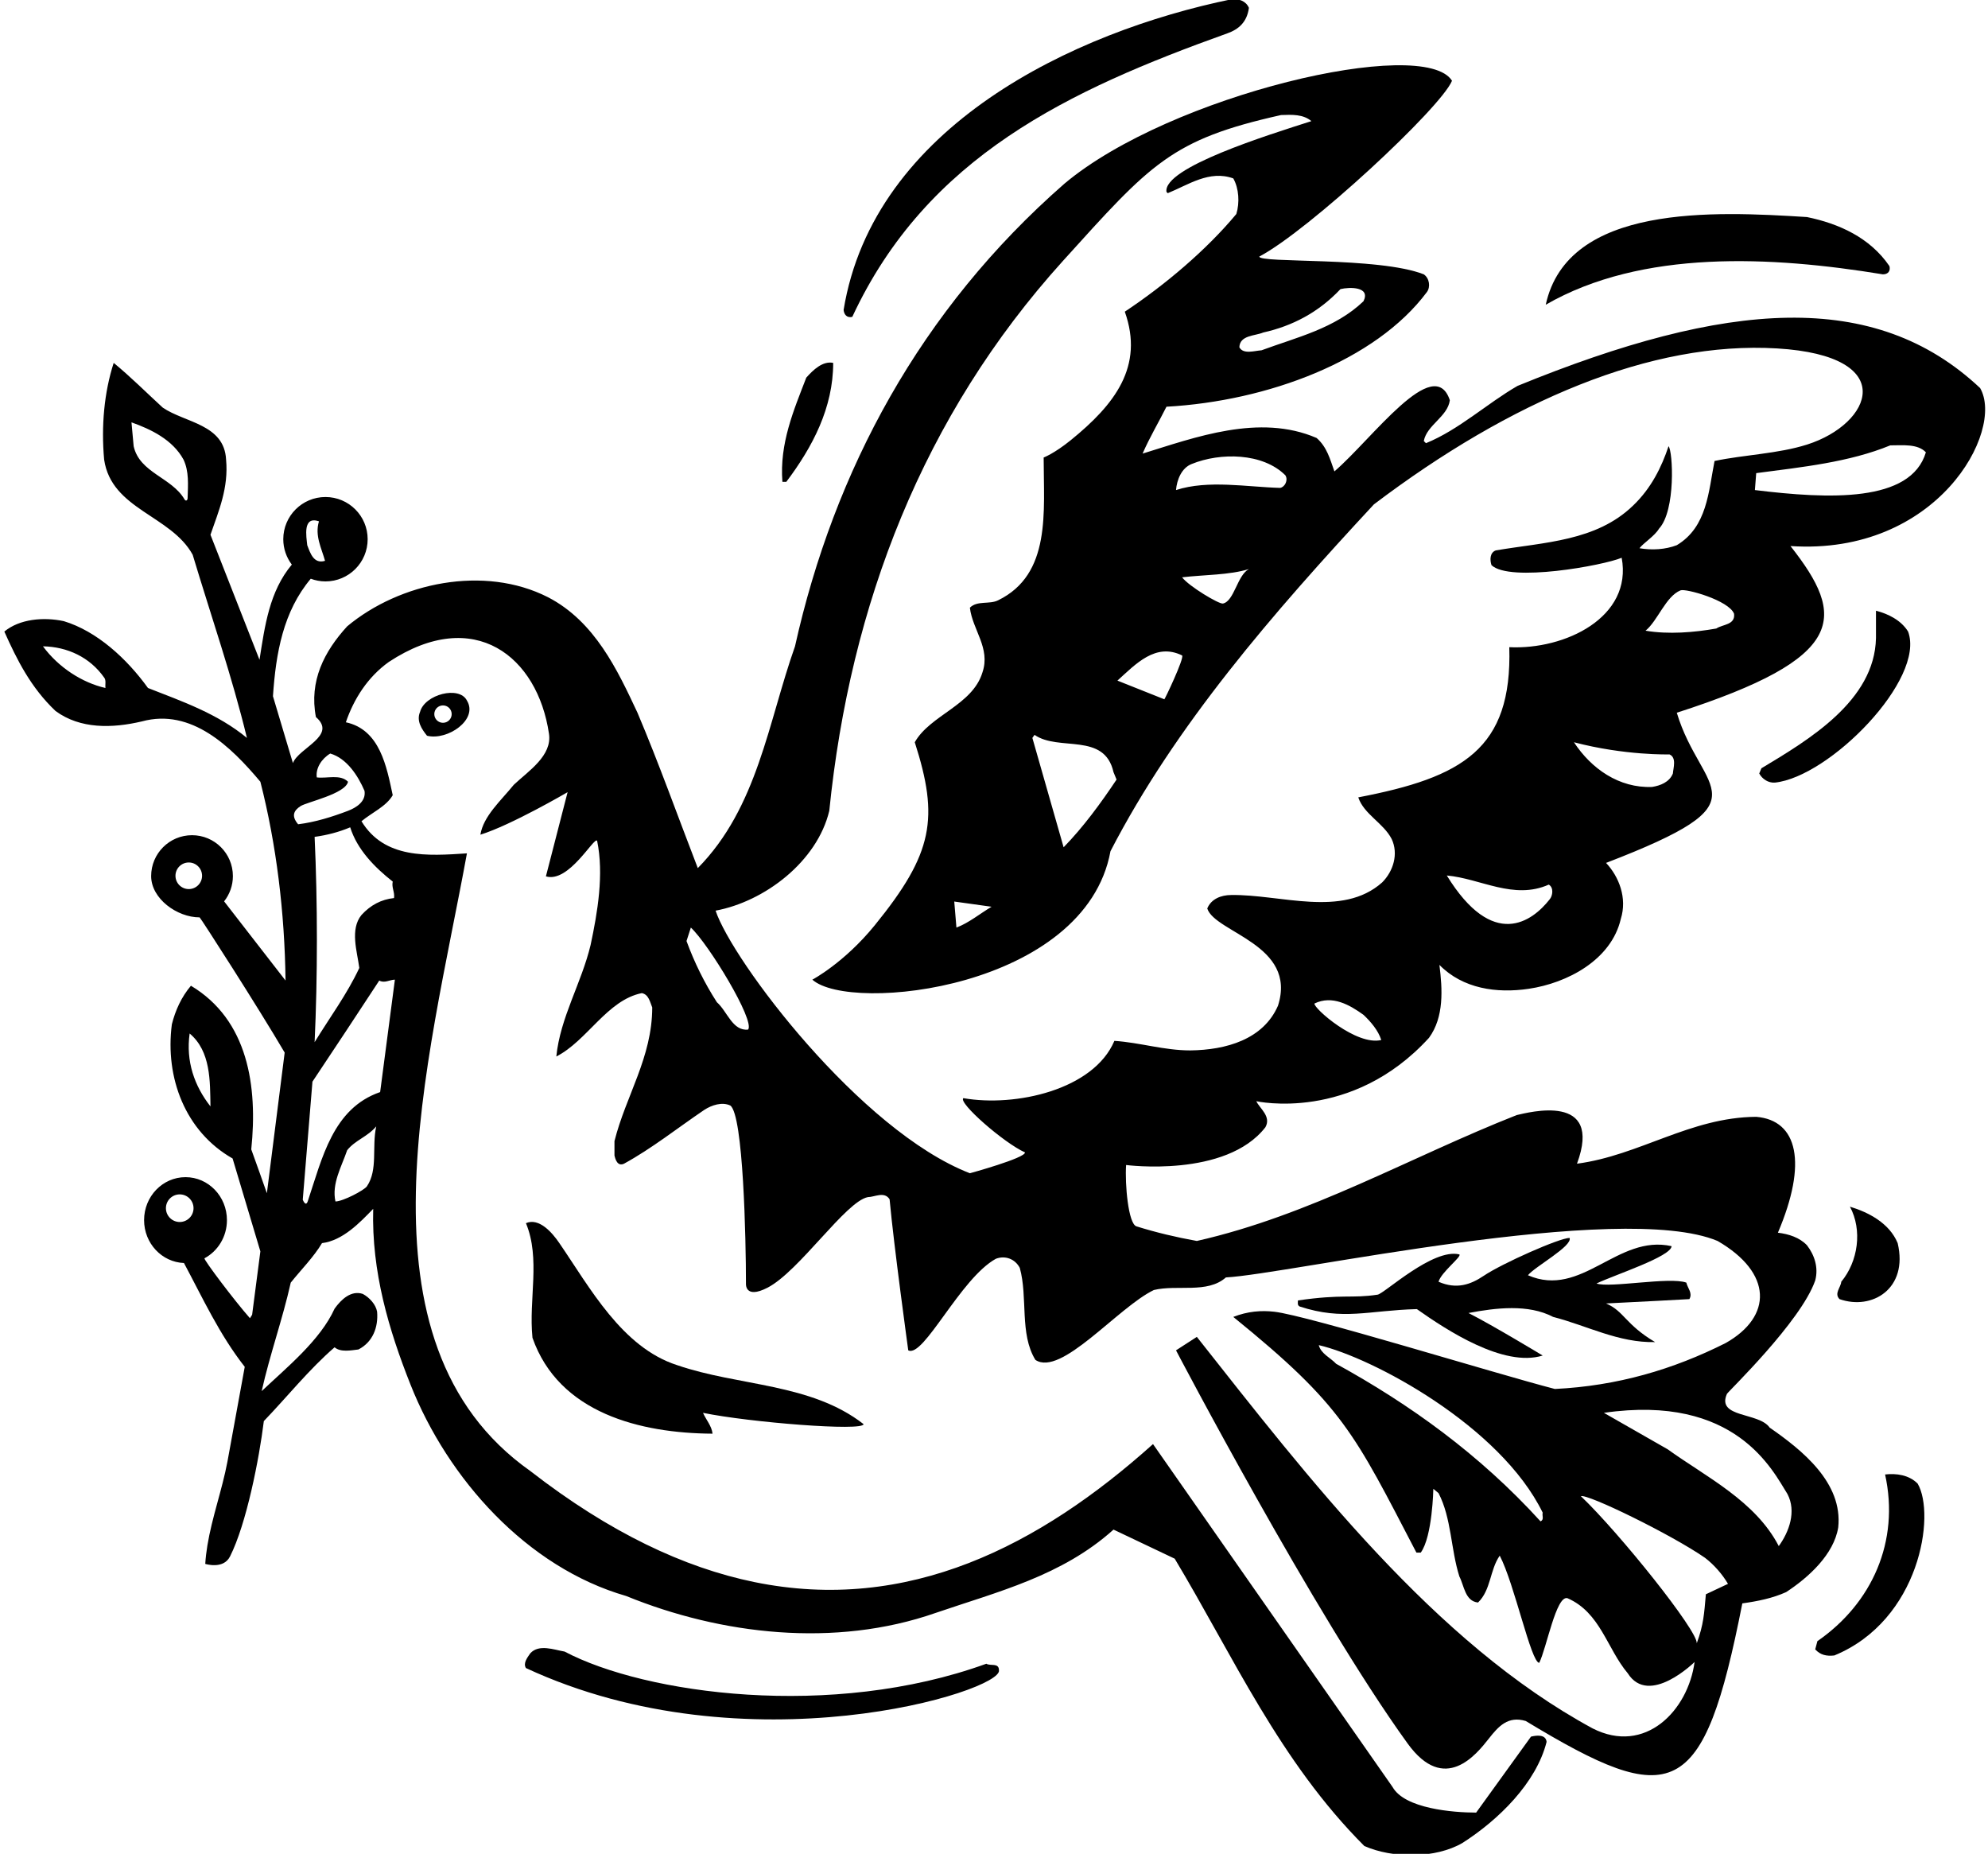 <?xml version="1.0" encoding="UTF-8" standalone="no"?>
<svg
   xmlns:dc="http://purl.org/dc/elements/1.1/"
   xmlns:cc="http://creativecommons.org/ns#"
   xmlns:rdf="http://www.w3.org/1999/02/22-rdf-syntax-ns#"
   xmlns:svg="http://www.w3.org/2000/svg"
   xmlns="http://www.w3.org/2000/svg"
   viewBox="0 0 610.667 569.333"
   height="569.333"
   width="610.667"
   xml:space="preserve"
   id="svg2"
   version="1.1"><defs
     id="defs6" /><g
     transform="matrix(1.333,0,0,-1.333,0,569.333)"
     id="g10"><g
       transform="scale(0.1)"
       id="g12"><path
         id="path14"
         style="fill:#000000;fill-opacity:1;fill-rule:nonzero;stroke:none"
         d="m 2273,437.996 c -356.4,-129.301 -786.59,-70.023 -972,28.012 -24,3.992 -59,17.984 -79,-4.004 -7,-10 -17,-23.012 -10,-34.008 508.97,-236.613 1099.36,-53.383 1090,-5 0,18.012 -20,9.008 -29,15" /><path
         id="path16"
         style="fill:#000000;fill-opacity:1;fill-rule:nonzero;stroke:none"
         d="M 4344,874.004 C 4378,720 4314,577.004 4188,490 l -5,-18.992 c 12,-13.012 26,-16.008 44,-14.004 197.36,81.258 233.98,324.734 192,395.992 -20,20 -49,24.008 -75,21.008" /><path
         id="path18"
         style="fill:#000000;fill-opacity:1;fill-rule:nonzero;stroke:none"
         d="m 1812,3161 c 61,81 108,171 108,274 -24,5 -46,-16 -62,-34 -29,-75 -62,-152 -55,-240 h 9" /><path
         id="path20"
         style="fill:#000000;fill-opacity:1;fill-rule:nonzero;stroke:none"
         d="m 4339,3639 c 12,0 18,8 15,19 -45,66 -117,98 -190,113 -214.29,13.47 -551.25,30.53 -602,-202 222,128 521,112 777,70" /><path
         id="path22"
         style="fill:#000000;fill-opacity:1;fill-rule:nonzero;stroke:none"
         d="m 1964,3541 c 172.09,369.66 499.45,522.46 864.46,653.3 25.21,9.03 45,25.11 49.54,58.7 -7,16 -23,21 -39,20 -366,-75 -826,-294 -895,-716 1,-10 7,-19 20,-16" /><path
         id="path24"
         style="fill:#000000;fill-opacity:1;fill-rule:nonzero;stroke:none"
         d="m 1990,990 c -122,95 -288,87 -430,136 -127,41 -201,179 -271,281 -17,25 -47,59 -77,46 34,-82 6,-175 15,-264 61,-174 249,-219.996 415,-221.004 -2,18 -15,32.004 -22,48.004 107,-21.996 370,-43.004 370,-26" /><path
         id="path26"
         style="fill:#000000;fill-opacity:1;fill-rule:nonzero;stroke:none"
         d="m 4563,3377 c -242.83,228.33 -583.72,202.12 -1066,5 -71,-41 -135,-101 -211,-132 l -5,5 c 7,37 55,56 60,94 -36.43,109.39 -178.91,-89.17 -266,-164 -10,28 -17,56 -41,77 -132,57 -281,1 -401,-36 16,37 37,72 55,108 232.96,12.95 481.93,105.84 600,264 9,12 6,32 -7,41 -104,41 -381,25 -379,41 114,60 418,342 444,405 -64.56,103.87 -649.11,-32.09 -893,-237 -333,-291 -531,-662 -621,-1066 -62,-175 -86,-371 -224,-511 -46,119 -89,240 -139,358 -46,98 -98,210 -206,266 -147,75 -342,34 -463,-67 -52.996,-58 -87.996,-126 -72.004,-209 50,-43 -40,-71 -52.996,-106 l -46,154 c 6.691,99.46 23.574,195.19 87.113,270.71 10.567,-3.93 21.953,-6.19 33.887,-6.19 53.695,0 97.227,43.53 97.227,97.23 0,53.7 -43.532,97.23 -97.227,97.23 -53.695,0 -97.227,-43.53 -97.227,-97.23 0,-21.99 7.387,-42.21 19.7,-58.5 C 620.82,2908.61 610.277,2829.38 597.996,2751 L 485,3039 c 19,55 42.004,108 36,173 -3.996,82 -95,85 -146,120 -36,33 -74,71 -112.996,103 C 240,3367 232.996,3289 240,3212 c 17.004,-115 154,-128 204,-219 42,-140 91,-281 125,-422 -68,56 -149,84 -228,115 -48.996,68 -118.004,131 -193.996,154 C 100,2850 45,2845 10,2816 39,2751 71,2687 127.996,2633 185,2591 259,2593 327.004,2609 441,2640 532.004,2551 600,2470 c 37.004,-145 56,-301 57.996,-458 -47.504,60.8 -94.144,121.61 -141.558,182.41 12.644,16.04 20.246,36.23 20.246,58.23 0,52.02 -42.168,94.2 -94.184,94.2 -52.016,0 -94.184,-42.18 -94.184,-94.2 0,-52.01 59.668,-95.14 111.684,-95.14 1.547,0 135,-207.5 196,-311.5 l -41,-324 c -12.004,34 -24,68 -36,101 15,145 -6.996,298 -139,377 -22.004,-26 -36,-57 -44,-89 -16,-123 31.004,-247 140,-309 l 64,-214 -19,-146 -5,-8 c -37,42 -106.605,134.68 -104.867,138.02 30.758,16.44 51.828,49.63 51.828,87.98 0,54.67 -42.742,98.99 -95.461,98.99 -52.719,0 -95.457,-44.32 -95.457,-98.99 0,-53.42 40.828,-96.84 91.875,-98.81 C 467.461,1279.83 505.547,1196.48 564,1122 L 524,902.996 c -12.336,-64.937 -35.48,-127.859 -46.102,-192.641 -2.296,-14.015 -4.011,-28.125 -4.902,-42.359 0,0 41.645,-13.391 57.004,17.004 37.887,74.98 67.324,225.191 77.996,312.004 C 661,1052 712.004,1116 771,1167 c 14,-12 38,-7 55,-5 33,17 46.004,51 43,87 -3,17 -18,33 -33,41 -27,9 -50,-13 -65,-34 -33.004,-73 -111,-136 -168.004,-190 19.008,85 48.004,165 67.004,250 24,30 52.996,59 72.004,91 47.996,6 86.996,47 117.996,79 -4,-145 36,-279 86,-405 86,-216.996 268,-421 497,-486.996 C 1661,505 1924,473.992 2156,555 c 143,49.004 291,85 410,192.004 L 2707,680 c 135,-225 242,-467.004 437,-662.004 66,-29.004 164,-29.004 226,7.004 83,52.996 170,137.996 194,232.996 -2,18.012 -24,15 -36,12.004 L 3401.66,95 C 3348.67,95 3237,103.992 3209,153.992 L 2657,944.004 C 2396,709.98 2092.56,553.34 1738,626.172 1576.84,659.277 1405.11,739.789 1222,882.004 801.391,1178.89 988.168,1823.66 1076,2305 c -91,-6 -190,-13 -243.004,74 24.008,20 57.004,34 72.004,60 -14,65 -29,151 -107.996,168 17.996,53 50,104 98.996,139 198.17,130.44 343.05,10.89 369,-165 8,-51 -47,-86 -81,-118 -30,-37 -70,-72 -77,-115 71,22 201,98 201,98 l -50,-194 c 53,-16 111,92 118,82 16,-77 1,-165 -15,-240 -21,-88 -70,-167 -79,-257 71,36 117,130 197,146 16,-3 19,-21 24,-33 0,-115 -61,-204 -87,-308 v -33 c 2,-9 7,-26 22,-19 64,35 123,82 185,124 17,11 41,19 60,10 30,-22 36,-308 36,-410 0,0 -3.19,-36.93 49.69,-9.68 73.04,37.64 180.61,199.23 231.31,208.68 15,0 38,14 50,-5 10,-109 43,-348 43,-348 35.34,-18.34 120,166 202,211 21,8 44,0 55,-21 19,-68 -1,-152 36,-212 59,-39.66 190,121 273,161 54,13 123,-9 166,29 141,7 909,178 1133,84 127.2,-73.63 126.59,-174.03 19,-235 -121,-61 -250,-99 -394,-106 -139,36 -568.59,168.96 -646.26,177.93 -30.44,3.51 -61.8,1.02 -94.74,-11.93 253.1,-205.15 278.35,-267.187 422,-542.996 h 10 c 27,36.992 29,146.992 29,146.992 l 12,-10 c 30,-58 28,-128.992 48,-191.992 11,-21.008 13,-57 43,-60 30,28.992 27,75 50,108 34,-65 72,-245.996 91,-247.004 17,33.992 39,155.996 65,149.004 76,-33.008 91,-116.008 139,-172.996 49,-77.672 154,25.996 154,25.996 C 3890,330 3791.12,227.309 3670,288.992 3306,486.008 3014,867.004 2758,1191 l -48,-31 c 0,0 319.41,-609.629 533.78,-905.891 85.11,-117.629 158.45,-25.066 187.15,11.461 22,27.981 44.13,52.868 85.07,40.438 339.15,-205.371 409.29,-184.973 499,270.996 36,5 70,12 101,25.992 52,34.008 110,87.004 120,149.008 11,102.996 -83,177.996 -158,230 -24.83,35.856 -123.22,21.826 -98.45,77.656 2.16,4.89 170.45,166.34 203.45,261.34 8,30 -2,59 -19,81 -17,18 -42,26 -67,29 68.55,160.77 45.89,259.01 -50,267 -152,-1 -269,-89 -413,-108 61,165 -112,118 -139,112 -246,-97 -476,-231 -737,-290 -47.41,8.49 -93.82,19.49 -139.23,33.69 C 2600,1451.56 2592,1543 2595,1587 c 0,0 229.8,-30.29 321,87 14,25 -13,43 -21,60 0,0 219.53,-49.59 398,146 35,48 31,112 24,168 54,-55 132,-66 206,-55 88,13 190,66 212,161 15,48 -4,97 -34,129 377.42,145.16 219.35,158.06 163,346 393.89,126.95 390.55,220.71 262,384 337.8,-22.38 494.08,265.05 437,364 z M 735,3070 c -10,-33 6,-62 14,-91 -26.004,-8 -34,17.66 -41.004,36 -1.996,20 -10.992,68 27.004,55 z m -302.672,53.36 c -0.183,-5.74 -4.453,-7.4 -7.058,-2.93 -29.696,50.94 -103.485,60.98 -117.274,122.57 l -5,55 c 45,-16 95,-40 120,-86 12.695,-27.08 10.356,-57.04 9.332,-88.64 z M 242.996,2686 C 190,2698 135,2733 99,2782 c 56,-1 108.004,-25 141,-72 5,-6 2.004,-16 2.996,-24 z M 435,2222.69 c -16.926,0 -30.641,13.72 -30.641,30.65 0,16.91 13.715,30.64 30.641,30.64 16.926,0 30.641,-13.73 30.641,-30.64 0,-16.93 -13.715,-30.65 -30.641,-30.65 z M 437.004,1890 C 486,1849 484,1780 485,1722 c -37.004,47 -57.004,104 -47.996,168 z m -22.84,-434.32 c -17.57,0 -31.816,14.25 -31.816,31.82 0,17.57 14.246,31.82 31.816,31.82 17.574,0 31.82,-14.25 31.82,-31.82 0,-17.57 -14.246,-31.82 -31.82,-31.82 z m 431.41,82.3 C 839.371,1528.77 790,1503 772.996,1503 c -8.996,41 14.008,80 27.004,118 17.996,23 47.004,31 67.004,55 -10.484,-47.57 4.383,-99.69 -21.43,-138.02 z M 876,1755 c -109.145,-37.54 -133.66,-152.86 -166.754,-251.41 -4.808,-14.31 -11.551,3.48 -11.551,3.48 L 720,1779 c 52.004,78 102.996,155 154,233 12,-7 23.996,2 36,2 z m 29,485 c -2.996,-14 5,-24 2.996,-38 -28.996,-3 -53.996,-16 -75,-39 -26.996,-33 -10,-84 -5,-122 C 800,1981 760,1927 725,1870 c 7.004,150 7.004,321 0,473 29,4 56,11 82.004,22 15.992,-51 55.992,-92 97.996,-125 z m -65,209 c 4,-25 -20,-39 -37.996,-46 -37.004,-14 -75,-26 -115,-31 -17.004,20 -9.008,32.25 5.492,41.75 14.5,9.5 103.504,28.25 109.508,56.25 C 784,2488 754,2477 730,2480 c -2.996,21 11,43 31,55 38,-11 64,-51 79,-86 z M 3550,765.996 c -141,155 -302,270.004 -471,363.004 -13,14 -35,23 -40,43 124.02,-28.88 418.31,-186.117 516,-386.004 -2,-6.992 4,-15.996 -5,-20 z m 381,-168 c -4,-45 -5,-68.992 -21,-112.996 3,27.996 -177,252.996 -267,339.004 15,5.996 208,-88.008 286,-142 21,-16.008 40,-38 53,-60 z m 188,231.008 c 21,-40 4,-87 -20,-120 -54,103.992 -167,158.992 -256,223 L 3696,1016 c 304,44 389,-133.004 423,-186.996 z M 2746,3202 c 66,27 164,26 216,-26 7,-11 -1,-27 -12,-29 -76,2 -166,19 -240,-5 2,24 13,51 36,60 z m 132,-242 c -27,-14.25 -33.75,-74.06 -59.9,-79.45 -8.72,-1.8 -78.1,39.45 -94.1,60.45 51,6 109,5 154,19 z m -154,-199 c 6,-5 -41,-104 -41,-101 l -108,43 c 42,38 88,88 149,58 z m 187,744 c 67,15 127,46 178,100 21,5 70,6 53,-28 -66,-63 -154,-83 -235,-113 -16,-1 -42,-10 -51,7 1,28 36,26 55,34 z M 1724,1899 c -36,-4 -48,42 -72,63 -29,45 -52,92 -70,141 l 10,31 c 41,-38 148,-214 132,-235 z m 1305,60 c 41,20 81,-3 113,-26 17,-16 34,-36 41,-58 -57,-14 -156,73 -154,84 z m 101,475 c 13,-39 58,-59 77,-96 16,-34 4,-74 -22,-100 -92,-82 -235,-27 -348,-29 -23,0 -46,-9 -55,-31 18,-56 208,-83 163,-224 -34,-78 -120,-102 -202,-103 -61,0 -115,18 -175,22 -48,-113 -228,-153 -348,-132 -13,-10 93,-103 142,-125 1,-13 -127,-48 -127,-48 -253.02,98.07 -547.64,489.94 -586,605 113,21 234,113 262,230 48.09,475 215.77,910.14 538.47,1266.99 202.88,224.34 249.1,279.44 502.53,336.01 26,1 51,2 70,-14 -100,-32 -342,-107 -334,-163 l 3,-3 c 47,19 96,54 151,34 13,-23 15,-56 7,-82 -69,-83 -165,-164 -257,-225 44.95,-126.3 -23.33,-214 -124.52,-296.06 C 2429.5,3226.15 2405,3217 2405,3217 c 0,-125 18,-269 -105,-329 -20,-10 -48,0 -65,-17 6,-51 48,-93 29,-149 -22.91,-75.88 -120.39,-98.02 -156,-161 56.11,-175.06 42.84,-255.55 -92.18,-421.67 C 1945.45,2052.75 1872,2014 1872,2014 c 87.42,-78.29 628.91,-20.71 687,296 150,290 373,547 607,799 314.88,238.41 639.07,376.72 929.2,359.32 284.62,-17.07 218.21,-174.06 69.19,-221.44 -67.09,-21.33 -145.03,-23.43 -213.39,-37.88 -14,-71 -17,-152 -87,-194 -26,-10 -57,-12 -86,-7 9,12 35,28 45,45 39,42 32,179 22,190 -16,-48 -40,-97 -82,-137 -85,-82 -204,-84 -316,-103 -14,-5 -14,-22 -10,-34 42,-40 257,-1 300,17 25.44,-137.38 -130.77,-212.29 -259,-206 7,-235 -108,-300 -348,-346 z m -557,41 c -36,-54 -77,-110 -122,-156 l -72,252 5,7 c 56,-39 161,7 182,-86 z m -288,-293 c -27,-16 -52,-37 -81,-48 l -5,60 z m 1286,17 c -39.98,-51 -130.36,-118.32 -237,55 78,-7 154,-57 235,-21 12,-7 9,-26 2,-34 z m 284,290 c -8,-20 -29,-28 -48,-31 -76,-3 -140,42 -180,103 118,-31 220,-28 220,-28 17,-7 9,-31 8,-44 z m 100,334 c -51,-9 -110,-14 -163,-5 28.19,23 46.48,79.01 80.57,92.93 11.87,4.85 111.43,-22.93 123.43,-53.93 3,-26 -26,-24 -41,-34 z m 89,319 3,39 c 106,14 214,25 309,64 29,0 63,4 82,-16 -34.68,-116.47 -223.64,-107.86 -394,-87" /><path
         id="path28"
         style="fill:#000000;fill-opacity:1;fill-rule:nonzero;stroke:none"
         d="m 4373,1407 c -19,46 -67,71 -110,84 29,-54 19,-126 -20,-173 -1,-13 -17,-27 -4,-40 74.72,-26.38 158.95,23.71 134,129" /><path
         id="path30"
         style="fill:#000000;fill-opacity:1;fill-rule:nonzero;stroke:none"
         d="m 3363,1381 c -61,15 -173,-90.43 -188.49,-92.75 -60.6,-9.09 -79.51,1.75 -183.51,-13.25 0,-5 -2,-11 4,-14 101,-33 158,-9 270,-6 68,-48 200,-135 290,-107 0,0 -114,69 -171,98 63,12 138,21 195,-9 78,-20 151,-60 235,-58 -69,41 -71,71 -113,89 65,3 192,10 192,10 8,14 -4,25 -7,38 -38,14 -177,-13 -207,-2 42,20 172,62 173,86 -125,28 -207,-121 -331,-67 16,20 103,67 96,86 -23,0 -155.22,-58.54 -198.09,-87.41 -29.95,-20.17 -62.36,-31.69 -103.91,-13.59 6,22 54,58 48,63" /><path
         id="path32"
         style="fill:#000000;fill-opacity:1;fill-rule:nonzero;stroke:none"
         d="m 4397,2816 c -16,26 -46,41 -74,48 v -63 c -3,-145 -156,-235 -264,-300 l -5,-12 c 7,-13 21,-22 36,-21 126.13,13.16 347.88,238.39 307,348" /><path
         id="path34"
         style="fill:#000000;fill-opacity:1;fill-rule:nonzero;stroke:none"
         d="m 967.996,2631 c -8.996,-21 4.008,-40 16.004,-55 47.27,-11.82 118.73,37.26 92,81 -17.48,34.96 -97.293,14.15 -108.004,-26 z m 52.844,-25.2 c -11.07,0 -20.04,8.97 -20.04,20.04 0,11.06 8.97,20.03 20.04,20.03 11.06,0 20.03,-8.97 20.03,-20.03 0,-11.07 -8.97,-20.04 -20.03,-20.04" /></g></g></svg>
